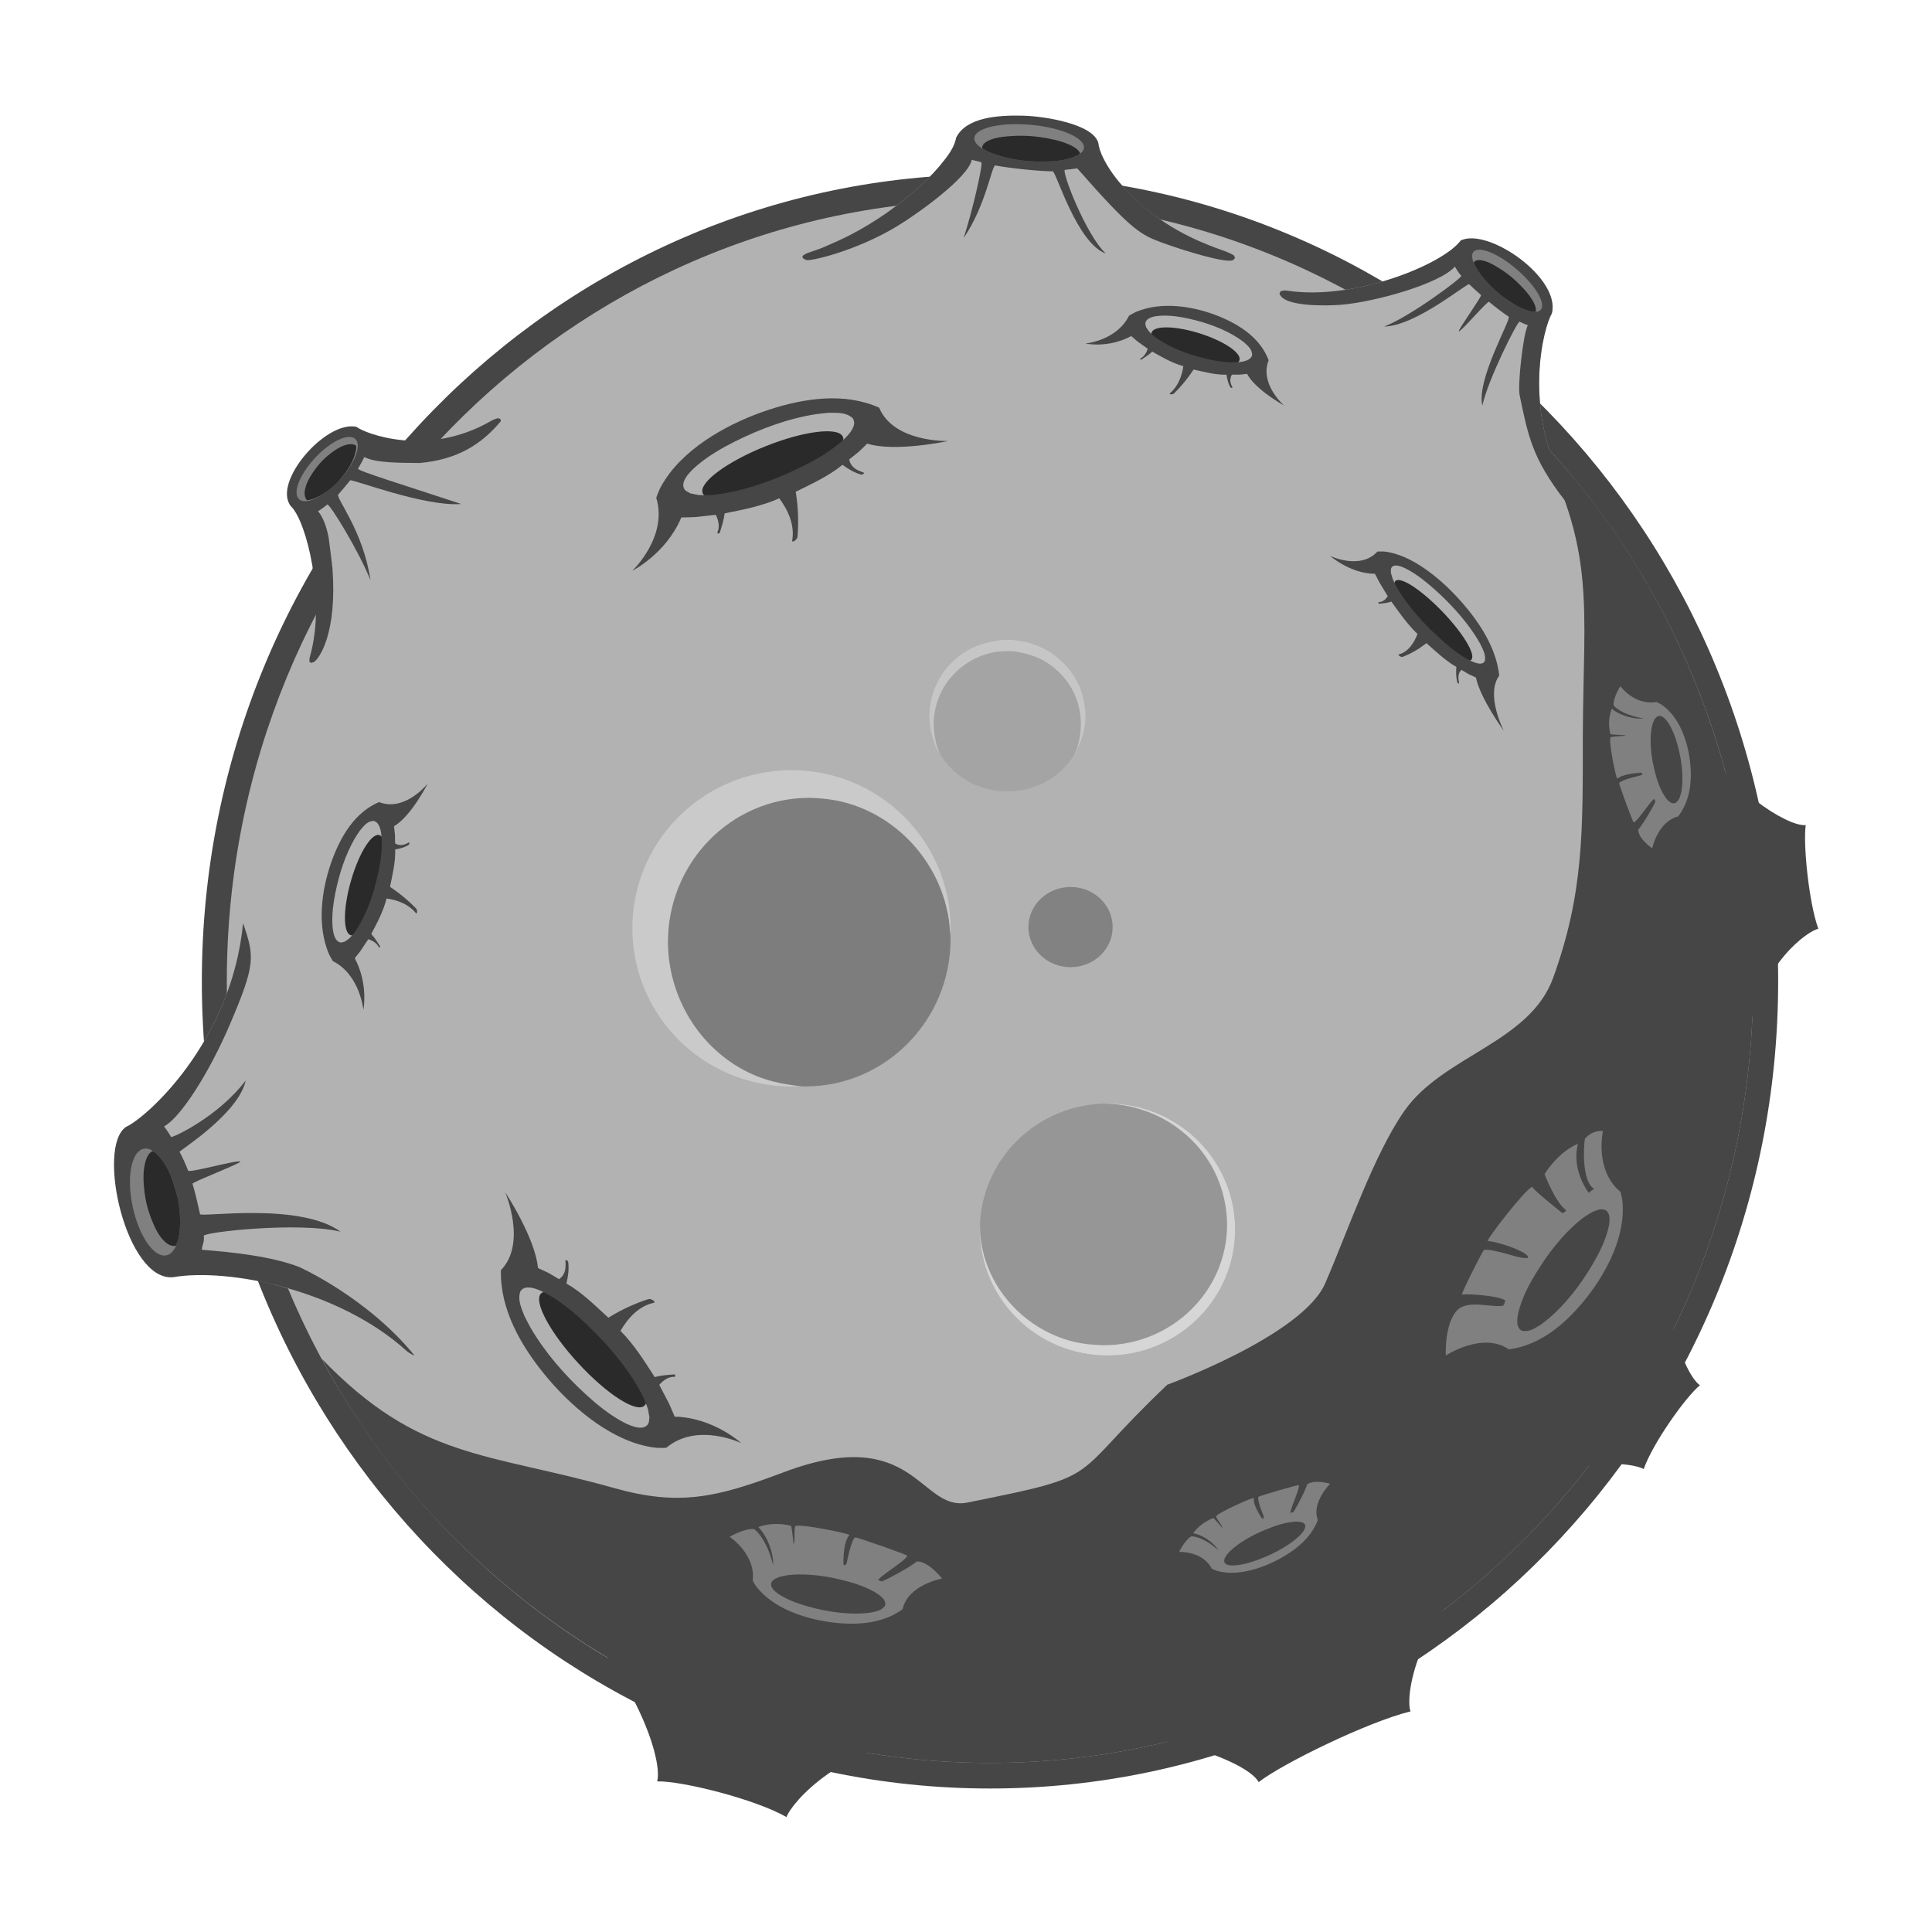 <svg width="158" height="158" viewBox="0 0 158 158" fill="none" xmlns="http://www.w3.org/2000/svg">
<g filter="url(#filter0_d_8_815)">
<path d="M14.634 90.832L14.627 90.923C14.661 90.823 14.67 90.81 14.684 90.684C14.686 90.67 14.679 90.656 14.677 90.642L14.655 90.698L14.634 90.832ZM29.628 36.122L29.549 36.183C29.755 36.136 29.634 36.175 29.903 36.032L29.925 35.979L29.815 36.013L29.628 36.122ZM61.135 137.6L62.815 138.124C63.553 137.424 64.363 136.81 65.214 136.263C66.353 135.529 67.723 135.268 69.044 135.532C78.316 137.465 88.589 137.412 97.618 134.338C98.793 133.938 100.07 133.972 101.223 134.436C102.351 134.898 101.706 134.62 103.148 135.297C105.481 134.047 107.876 132.914 110.334 131.946L110.355 131.816C110.83 130.101 110.6 130.779 110.97 129.756C111.361 128.675 112.078 127.75 113.018 127.115C118.031 123.892 122.51 119.805 126.315 115.167C127.68 113.503 129.004 110.909 131.347 110.532C132.12 109.305 131.695 109.954 132.629 108.595C132.351 107.462 132.488 106.397 132.852 105.305C133.194 104.278 133.92 103.182 134.365 102.239C135.185 100.5 135.922 98.72 136.572 96.908C139.091 89.892 140.238 82.488 140.093 75.024C140.07 73.825 140.435 72.653 141.132 71.69C141.626 70.977 142.178 70.31 142.77 69.682C142.561 68.264 142.666 69.052 142.473 67.318L142.463 67.204L142.374 67.157C140.953 66.246 141.512 66.644 140.662 66.016C139.6 65.231 138.86 64.073 138.585 62.763C136.329 51.341 130.259 41.113 122.242 32.963C121.415 32.122 120.882 31.025 120.726 29.842C120.31 27.095 120.697 24.344 121.374 21.68C121.112 21.466 121.246 21.568 120.972 21.375C118.929 22.849 116.557 23.739 114.135 24.305C112.86 24.603 111.524 24.407 110.381 23.756C104.418 20.139 97.797 17.755 90.967 16.589C89.791 16.388 88.717 15.787 87.917 14.883C87.795 14.746 87.673 14.608 87.552 14.471C87.537 14.454 87.523 14.437 87.508 14.42C86.697 13.409 85.982 12.312 85.426 11.133C84.573 10.917 83.701 10.874 82.829 10.872L82.4 10.886C81.695 12.266 80.686 13.461 79.572 14.511C78.716 15.315 77.627 15.808 76.471 15.915C64.517 16.77 53.02 21.582 43.703 29.281C42.293 30.446 41.197 31.444 39.878 32.718C37.309 35.2 36.853 36.936 33.184 37.435C31.966 37.393 30.765 37.16 29.581 36.875C30.241 38.361 30.587 39.956 30.846 41.559C31.041 42.766 30.831 44.005 30.251 45.074C24.046 55.767 21.038 68.133 22 80.56C22.093 81.771 21.787 82.98 21.13 83.991C19.311 86.833 17.327 89.65 14.631 91.693C14.71 92.808 15.003 93.886 15.42 94.915C16.611 94.856 16.049 94.867 17.108 94.867C17.268 94.867 17.428 94.875 17.587 94.89C19.074 94.97 20.537 95.237 22.004 95.472C23.836 95.763 25.386 97.015 26.089 98.771C31.336 112.45 41.632 123.58 54.32 130.311C55.252 130.806 56.02 131.573 56.525 132.516L56.613 132.679C56.658 132.761 56.7 132.846 56.739 132.93C57.367 134.212 57.935 135.522 58.361 136.888L59.378 137.125L61.135 137.6ZM121.996 22.455L122.094 22.544C122.09 22.516 122.094 22.486 122.083 22.46C122.01 22.308 121.929 22.232 121.821 22.108L121.996 22.455ZM64.83 150L64.239 149.971L63.64 149.98C60.346 149.033 57.201 147.137 53.67 147.096L53.778 147.105C50.855 147.122 48.471 144.709 48.454 141.715C48.453 141.632 48.455 141.549 48.459 141.466C48.538 140.621 48.206 139.836 47.867 139.083C34.902 131.992 24.747 120.676 18.136 107.32C17.883 106.811 17.669 106.286 17.444 105.762L16.868 105.71H16.363C15.012 105.791 15.56 105.731 14.713 105.84C14.598 105.853 14.483 105.862 14.367 105.867L14.188 105.875C12.634 105.895 11.15 105.45 9.842 104.595C5.084 101.484 2.358 91.475 5.082 86.29C5.616 85.274 6.32 84.527 7.172 83.793C7.296 83.7 7.423 83.612 7.554 83.531C9.156 82.577 10.276 81.022 11.318 79.495C10.614 67.723 13.21 55.983 18.069 45.345C18.084 45.313 18.099 45.28 18.115 45.248C18.696 43.998 19.369 42.795 20.03 41.586C19.921 41.219 19.752 40.887 19.522 40.588L19.533 40.624C14.608 33.983 24.376 22.676 31.421 26.033C41.91 15.175 55.622 8.258 70.257 5.678L70.319 5.668C71.291 5.504 72.273 5.414 73.255 5.326C73.978 3.472 75.48 1.972 77.246 1.15C82.272 -1.188 93.254 -0.196 94.938 6.312C100.559 7.386 105.955 9.403 111.132 11.851L111.181 11.875C112.011 12.273 112.812 12.727 113.61 13.186C114.387 12.836 115.259 12.449 115.807 11.749C116.284 11.28 116.844 10.907 117.456 10.649C124.242 7.926 134.086 15.933 131.913 23.395L131.948 23.31C131.594 24.443 131.247 25.6 131.165 26.793C139.413 35.497 145.509 46.306 148.392 58.089C148.519 58.136 148.659 58.156 148.791 58.181C151.484 58.776 153.28 61.386 152.923 64.182C152.929 66.163 153.071 68.25 153.688 70.142L153.691 70.135C154.643 72.869 153.325 75.886 150.698 76.978C150.593 87.325 148.372 97.779 143.841 107.063L143.882 107.138C144.015 107.645 144.244 108.135 144.28 108.658C144.38 110.11 144.178 110.955 143.512 112.165C143.189 112.753 142.747 113.136 142.277 113.569C141.201 114.558 139.891 116.702 139.365 118.075L139.383 118.043C138.641 119.966 137.009 121.307 134.977 121.439C131.429 125.96 127.234 129.895 122.767 133.441L122.722 133.475C122.028 134.02 121.299 134.515 120.568 135.006L120.567 135.04C120.58 135.179 120.593 135.318 120.605 135.457C120.614 135.475 120.623 135.493 120.632 135.511C120.844 138.148 119.167 140.556 116.664 141.208C113.017 142.422 109.256 143.854 106.076 146.099C103.923 147.734 100.912 147.453 99.076 145.448L98.918 145.276C93.139 147.007 87.11 147.5 81.119 147.684C81.078 147.685 81.038 147.686 80.998 147.686L80.181 147.692C76.577 147.713 73 147.25 69.454 146.639C68.419 148.064 67.467 149.276 65.739 149.773C65.038 149.975 65.399 149.951 65.003 149.958L64.83 150ZM86.396 11.461L86.482 11.487C86.405 11.414 86.296 11.385 86.2 11.347L86.396 11.461Z" fill="white"/>
<path d="M80.962 142.265C45.364 142.265 16.506 112.715 16.506 76.263C16.506 39.811 45.364 10.261 80.962 10.261C116.561 10.261 145.419 39.811 145.419 76.263C145.419 112.715 116.561 142.265 80.962 142.265ZM80.962 138.082C114.304 138.082 141.333 110.405 141.333 76.263C141.333 42.121 114.305 14.444 80.962 14.444C47.621 14.444 20.591 42.121 20.591 76.263C20.591 110.405 47.62 138.082 80.962 138.082Z" fill="#464646"/>
<path d="M80.962 140.173C46.492 140.173 18.549 111.559 18.549 76.263C18.549 40.966 46.492 12.353 80.962 12.353C115.433 12.353 143.376 40.966 143.376 76.263C143.376 111.559 115.432 140.173 80.962 140.173Z" fill="#B2B2B2"/>
<path d="M66.162 16.653C72.393 14.614 77.989 9.225 78.201 7.246C80.156 7.825 86.778 8.212 89.818 7.681C89.818 8.693 92.346 13.934 100.15 16.521C107.953 19.11 59.931 18.692 66.162 16.653Z" fill="#B2B2B2"/>
<path d="M25.352 49.68C26.668 45.063 25.386 38.993 24.109 37.803C25.367 37.012 28.533 33.485 29.496 31.483C30.198 32.031 34.933 33.437 40.14 30.433C45.349 27.428 24.036 54.297 25.352 49.68Z" fill="#B2B2B2"/>
<path d="M138.81 56.125C141.16 60.341 146.084 63.613 147.674 63.479C147.448 64.98 147.925 69.832 148.705 71.957C147.903 72.104 144.058 74.694 142.934 80.721C141.81 86.749 136.46 51.908 138.81 56.125Z" fill="#464646"/>
<path d="M105.276 19.774C110.761 20.603 118.028 17.628 119.47 15.66C120.391 17.195 124.542 20.746 126.913 21.636C126.247 22.695 124.481 29.374 127.972 35.789C131.462 42.204 99.79 18.944 105.276 19.774Z" fill="#B2B2B2"/>
<path d="M33.268 106.494C27.718 101.445 17.269 99.326 14.146 100.451C14.277 98.038 12.301 90.939 10.306 88.161C11.863 87.473 18.933 81.306 19.881 71.492C20.829 61.677 38.817 111.542 33.268 106.494Z" fill="#B2B2B2"/>
<path d="M136.41 97.719C135.645 102.424 137.619 108.264 139.021 109.291C137.869 110.215 135.145 114.057 134.424 116.141C133.666 115.682 128.816 114.836 124.011 118.396C119.206 121.956 137.176 93.015 136.41 97.719Z" fill="#464646"/>
<path d="M46.331 127.901C51.186 131.946 54.268 139.463 53.748 141.684C55.711 141.624 61.787 143.136 64.322 144.604C64.686 143.498 68.835 138.517 76.763 137.973C84.691 137.429 41.476 123.855 46.331 127.901Z" fill="#464646"/>
<path d="M85.988 137.837C93.589 137.016 101.888 139.852 102.936 141.742C104.819 140.259 111.84 136.822 115.356 135.956C114.936 134.938 115.508 128.513 122.901 122.321C130.293 116.128 78.388 138.658 85.988 137.837Z" fill="#464646"/>
<path d="M63.785 35.567C60.615 36.832 57.784 37.169 57.46 36.32C57.138 35.471 59.444 33.757 62.614 32.491C65.783 31.226 68.615 30.889 68.938 31.738C69.262 32.587 66.954 34.302 63.785 35.567Z" fill="#2A2A2A"/>
<path d="M57.108 36.481C57.396 36.485 57.685 36.507 57.973 36.491C59.972 36.38 62.466 35.584 64.307 34.759C65.841 34.071 67.392 33.31 68.694 32.212C69.092 31.875 70.065 31.015 69.813 30.352C69.788 30.285 69.756 30.215 69.702 30.169C69.141 29.695 68.441 29.766 67.76 29.759C67.413 29.796 67.064 29.82 66.719 29.873C64.444 30.229 62.165 31.073 60.1 32.108C59.03 32.644 57.963 33.259 57.04 34.038C56.641 34.374 55.668 35.234 55.92 35.897C56.021 36.161 56.2 36.187 56.451 36.346L57.108 36.481ZM51.713 42.674C51.713 42.674 54.645 39.904 53.668 36.702C53.917 36.058 53.952 35.902 54.413 35.202C56.257 32.397 59.886 30.48 62.923 29.494C65.787 28.565 69.063 28.072 71.899 29.34C73.077 32.195 77.528 32.068 77.528 32.068C77.528 32.068 73.228 32.999 70.92 32.28C69.994 33.177 70.485 32.743 69.442 33.577C69.587 34.207 70.042 34.45 70.587 34.627C70.77 34.662 70.55 34.849 70.415 34.807C69.854 34.654 69.364 34.355 68.897 34.013C67.748 34.957 66.381 35.563 65.072 36.221L65.101 36.377C65.277 37.551 65.318 38.728 65.222 39.908C65.197 40.138 64.726 40.462 64.79 40.172C65.002 38.939 64.451 37.719 63.731 36.752C62.305 37.39 60.772 37.68 59.258 37.986C59.197 38.535 59.024 39.056 58.859 39.578C58.827 39.665 58.617 39.639 58.671 39.533C58.88 39.057 58.753 38.55 58.542 38.102C56.406 38.328 57.348 38.274 55.718 38.32C54.469 41.294 51.713 42.674 51.713 42.674Z" fill="#464646"/>
<path d="M80.962 140.173C76.223 140.172 71.486 139.628 66.867 138.537C49.809 134.508 34.678 122.891 26.308 107.114C34.275 115.382 39.812 114.757 50.217 117.692C55.577 119.204 58.638 118.458 64.108 116.396C74.859 112.342 75.209 119.666 79.121 118.879C90.68 116.556 87.15 117.121 95.466 109.24C95.466 109.24 106.531 105.213 108.38 100.943C110.229 96.671 112.346 90.446 114.837 86.869C118.003 82.321 125.093 81.29 127.019 75.966C129.52 69.051 129.444 63.973 129.444 56.167C129.489 45.365 130.577 41.035 125.556 31.569C134.305 40.595 140.222 52.443 142.401 64.95C143.054 68.695 143.329 72.464 143.376 76.263C143.376 111.559 115.432 140.173 80.962 140.173Z" fill="#464646"/>
<path d="M33.897 106.854C33.905 106.854 33.619 106.779 33.267 106.494C27.718 101.446 18.647 99.679 14.145 100.451C10.305 100.79 7.855 89.802 10.305 88.161C11.855 87.505 18.932 81.306 19.88 71.492C20.81 74.237 20.927 74.808 18.791 79.8C17.078 83.803 14.742 87.418 13.421 88.113C13.625 88.396 13.807 88.655 13.999 88.984C14.051 89.074 17.793 87.393 20.093 84.362C19.509 87.093 14.641 90.115 14.686 90.198C14.966 90.728 15.192 91.235 15.383 91.735C15.468 91.959 19.575 90.783 19.648 91.006C19.692 91.14 15.705 92.672 15.745 92.807C15.979 93.589 16.16 94.393 16.359 95.291C16.422 95.574 24.501 94.291 27.852 96.728C24.414 95.899 16.631 96.766 16.666 97.066C16.73 97.61 16.527 97.799 16.506 98.207C19.151 98.413 22.265 98.76 24.473 99.617C24.473 99.617 30.026 102.098 33.897 106.854Z" fill="#464646"/>
<path d="M25.434 50.214L25.311 50.128C25.305 49.807 25.287 49.956 25.352 49.68C26.668 45.062 25.066 38.59 23.789 37.401C22.237 35.447 26.645 30.358 29.149 30.906C29.851 31.454 34.932 33.437 40.141 30.433C40.471 30.258 40.285 30.34 40.703 30.201L40.899 30.247C40.92 30.311 40.962 30.371 40.962 30.439C39.39 32.335 37.401 33.588 34.328 33.864C33.052 33.844 30.755 33.9 29.796 33.375C29.638 33.703 29.465 34.02 29.279 34.326C29.176 34.495 33.524 35.824 37.719 37.217C34.696 37.456 28.744 35.134 28.632 35.284C28.429 35.556 27.88 36.198 27.665 36.441C27.43 36.708 29.711 39.4 30.296 43.45C29.401 41.167 26.937 37.121 26.763 37.264C26.506 37.475 26.253 37.658 26.011 37.81C26.446 38.321 26.706 39.102 26.874 39.953C26.874 39.953 27.15 42.049 27.189 42.476C27.578 47.762 26.129 49.849 25.668 50.146L25.434 50.214Z" fill="#464646"/>
<path d="M49.649 105.235C51.986 107.767 53.354 110.327 52.708 110.953C52.061 111.579 49.643 110.034 47.306 107.501C44.97 104.97 43.601 102.409 44.248 101.783C44.895 101.157 47.313 102.703 49.649 105.235Z" fill="#2A2A2A"/>
<path d="M52.987 111.227C52.881 110.952 52.793 110.67 52.67 110.402C51.818 108.548 50.16 106.48 48.722 105.043C47.523 103.846 46.251 102.661 44.768 101.838C44.314 101.587 43.169 100.987 42.665 101.475C42.614 101.524 42.562 101.58 42.541 101.649C42.322 102.359 42.65 102.997 42.899 103.646C43.065 103.96 43.216 104.284 43.395 104.591C44.572 106.615 46.193 108.461 47.904 110.031C48.793 110.845 49.749 111.626 50.801 112.209C51.256 112.461 52.399 113.061 52.905 112.573C53.106 112.379 53.061 112.2 53.111 111.902L52.987 111.227ZM60.619 114.018C60.619 114.018 57.011 112.277 54.48 114.407C53.803 114.413 53.648 114.439 52.843 114.265C49.611 113.568 46.512 110.845 44.478 108.334C42.561 105.966 40.884 103.043 40.965 99.875C43.106 97.684 41.319 93.508 41.319 93.508C41.319 93.508 43.778 97.239 43.994 99.699C45.155 100.241 44.577 99.938 45.724 100.614C46.239 100.239 46.289 99.717 46.243 99.133C46.207 98.947 46.458 99.085 46.471 99.229C46.543 99.819 46.457 100.396 46.323 100.967C47.609 101.703 48.671 102.773 49.759 103.768L49.889 103.681C50.886 103.073 51.935 102.592 53.039 102.239C53.257 102.176 53.727 102.501 53.44 102.551C52.244 102.812 51.347 103.793 50.744 104.841C51.856 105.953 52.694 107.299 53.542 108.621C54.061 108.473 54.597 108.441 55.132 108.402C55.223 108.4 55.278 108.608 55.161 108.596C54.652 108.577 54.241 108.888 53.915 109.257C54.923 111.199 54.52 110.325 55.174 111.854C58.334 111.922 60.619 114.018 60.619 114.018Z" fill="#464646"/>
<path d="M88.099 9.77C87.759 9.819 87.426 9.857 87.099 9.887C86.76 9.917 88.809 15.23 90.434 16.735C88.06 15.882 86.363 10.015 86.093 10.012C84.808 9.996 82.524 9.746 81.395 9.53C81.125 9.478 80.617 12.832 78.806 15.467C79.477 13.438 80.449 9.31 80.24 9.261C79.981 9.199 79.725 9.135 79.471 9.071C79.167 10.547 75.004 13.51 73.356 14.507C70.061 16.502 66.27 17.398 65.92 17.261C65.82 17.222 65.734 17.154 65.642 17.1L65.631 16.928C65.724 16.868 65.811 16.798 65.909 16.747C65.988 16.705 66.077 16.682 66.161 16.652C66.548 16.512 66.943 16.394 67.321 16.232C68.079 15.908 68.836 15.578 69.568 15.196C71.605 14.136 73.521 12.79 75.228 11.235C76.067 10.47 76.664 9.835 77.338 8.963C77.726 8.461 78.084 7.884 78.2 7.246C79.023 5.599 81.607 5.402 83.701 5.461C85.49 5.512 89.4 6.152 89.817 7.68C89.945 8.755 90.843 10.082 91.499 10.861C93.321 13.026 95.538 14.604 98.09 15.73C98.532 15.924 98.982 16.098 99.432 16.271C100.088 16.523 100.295 16.544 100.889 16.866L101.008 17.073C100.955 17.137 100.919 17.22 100.85 17.264C100.359 17.576 96.933 16.533 95.164 15.89C93.305 15.214 92.637 14.941 88.099 9.77Z" fill="#464646"/>
<path d="M65.847 84.85C59.281 84.85 53.958 79.451 53.958 72.79C53.958 66.129 59.281 60.729 65.847 60.729C72.413 60.729 77.737 66.128 77.737 72.79C77.737 79.451 72.413 84.85 65.847 84.85Z" fill="#7D7D7D"/>
<path d="M127.95 36.899C125.289 33.465 124.964 31.604 124.275 28.308C124.107 27.504 124.552 23.356 124.946 22.597C124.723 22.514 124.499 22.418 124.273 22.31C124.107 22.232 121.676 27.078 121.227 29.168C120.722 27.011 123.64 22.059 123.376 21.89C122.932 21.605 122.346 21.155 121.775 20.684C121.653 20.583 119.425 23.196 119.305 23.094C119.207 23.01 121.214 20.212 121.12 20.13C120.742 19.8 120.402 19.49 120.155 19.247C120.008 19.101 115.77 22.675 113.197 22.703C115.296 21.918 119.613 18.688 119.504 18.559C119.231 18.237 119.149 18.087 118.98 17.806C117.778 19.188 112.516 20.684 109.686 20.924C108.836 20.996 104.94 21.157 104.635 19.994L104.742 19.809C105.123 19.736 104.945 19.741 105.276 19.773C110.761 20.602 118.028 17.627 119.47 15.659C121.727 14.604 127.661 18.739 126.913 21.634C126.247 22.694 124.481 29.373 127.972 35.788C128.169 36.163 128.275 36.325 128.181 36.774L127.95 36.899Z" fill="#464646"/>
<path d="M116.582 47.555C114.858 45.787 113.745 43.988 114.097 43.536C114.45 43.084 116.133 44.149 117.859 45.916C119.583 47.684 120.696 49.483 120.343 49.935C119.99 50.387 118.307 49.321 116.582 47.555Z" fill="#2A2A2A"/>
<path d="M113.895 43.345C113.988 43.538 114.071 43.737 114.174 43.925C114.89 45.23 116.14 46.678 117.19 47.679C118.066 48.513 118.986 49.338 120.007 49.903C120.32 50.075 121.104 50.487 121.379 50.133C121.407 50.098 121.435 50.058 121.441 50.008C121.513 49.501 121.245 49.053 121.025 48.596C120.89 48.374 120.763 48.147 120.621 47.931C119.681 46.51 118.477 45.22 117.239 44.127C116.598 43.561 115.916 43.019 115.192 42.618C114.879 42.445 114.095 42.034 113.82 42.387C113.71 42.529 113.756 42.655 113.752 42.867L113.895 43.345ZM108.778 41.461C108.778 41.461 111.237 42.651 112.645 41.106C113.074 41.094 113.171 41.074 113.699 41.186C115.82 41.639 118.047 43.533 119.578 45.289C121.02 46.945 122.363 48.998 122.61 51.247C121.456 52.828 122.987 55.77 122.987 55.77C122.987 55.77 121.071 53.154 120.701 51.41C119.912 51.041 120.308 51.248 119.515 50.783C119.223 51.055 119.24 51.427 119.325 51.841C119.366 51.972 119.192 51.877 119.171 51.775C119.07 51.358 119.07 50.946 119.101 50.54C118.214 50.033 117.437 49.288 116.652 48.596L116.577 48.659C116.001 49.103 115.379 49.458 114.711 49.722C114.578 49.77 114.249 49.545 114.427 49.506C115.162 49.305 115.639 48.598 115.924 47.847C115.112 47.071 114.451 46.127 113.788 45.2C113.471 45.312 113.134 45.341 112.798 45.376C112.741 45.378 112.686 45.231 112.761 45.238C113.087 45.246 113.318 45.019 113.491 44.753C112.668 43.388 113.006 44.003 112.446 42.926C110.429 42.919 108.778 41.461 108.778 41.461Z" fill="#464646"/>
<path d="M64.725 84.851C57.539 84.851 51.713 79.06 51.713 71.918C51.713 64.775 57.539 58.985 64.725 58.985C71.91 58.985 77.736 64.775 77.736 71.918L77.722 72.476L77.721 72.442C77.616 71.389 77.63 71.124 77.372 70.1C76.338 65.982 73.088 62.673 69.069 61.619C68.116 61.37 67.159 61.273 66.18 61.248C59.798 61.248 54.625 66.531 54.625 73.049C54.648 77.55 57.197 81.733 61.17 83.687C62.599 84.389 63.923 84.663 65.484 84.825L65.394 84.834L64.725 84.851Z" fill="#CACACA"/>
<path d="M82.38 60.729C78.852 60.729 75.993 57.952 75.993 54.526C75.993 51.1 78.853 48.323 82.38 48.323C85.908 48.323 88.768 51.1 88.768 54.526C88.768 57.952 85.908 60.729 82.38 60.729Z" fill="#A4A4A4"/>
<path d="M87.863 57.674C87.954 57.46 88.072 57.256 88.136 57.032C88.812 54.642 88.149 52.208 86.214 50.62C85.226 49.809 84.233 49.467 82.996 49.281C82.793 49.25 82.586 49.26 82.38 49.25C81.653 49.287 81.408 49.268 80.588 49.52C78.744 50.087 77.21 51.577 76.625 53.465C76.256 54.655 76.289 55.841 76.625 57.032C76.689 57.257 76.807 57.461 76.898 57.675C76.584 57.223 76.54 57.187 76.281 56.37C75.508 53.938 76.353 51.313 78.318 49.739C79.368 48.898 80.425 48.546 81.728 48.355C82.019 48.312 82.743 48.312 83.034 48.355C83.453 48.417 83.874 48.48 84.28 48.602C85.826 49.065 87.196 50.132 87.997 51.569C88.456 52.391 88.591 52.964 88.735 53.892C88.859 54.684 88.716 55.629 88.481 56.37C88.359 56.756 88.158 57.112 87.997 57.483L87.863 57.674Z" fill="#C6C6C6"/>
<path d="M87.55 75.096C85.648 75.096 84.105 73.627 84.105 71.817C84.105 70.005 85.648 68.537 87.55 68.537C89.453 68.537 90.995 70.005 90.995 71.817C90.995 73.627 89.453 75.096 87.55 75.096Z" fill="#828282"/>
<path d="M130.26 95.098C130.06 95.218 129.851 95.326 129.66 95.46C128.334 96.387 126.984 98.001 126.099 99.358C125.363 100.489 124.648 101.677 124.263 102.995C124.144 103.398 123.875 104.409 124.358 104.762C124.407 104.798 124.461 104.834 124.519 104.842C125.128 104.933 125.577 104.586 126.05 104.301C126.272 104.127 126.502 103.963 126.715 103.778C128.116 102.563 129.296 101.007 130.237 99.409C130.725 98.58 131.174 97.7 131.448 96.765C131.566 96.362 131.836 95.35 131.352 94.997C131.16 94.857 130.778 94.911 130.778 94.911L130.26 95.098ZM131.093 88.499C131.093 88.499 130.362 91.671 132.53 93.48C132.658 94.033 132.707 94.157 132.716 94.838C132.751 97.572 131.142 100.448 129.509 102.425C127.967 104.29 125.938 106.026 123.391 106.353C121.247 104.871 118.237 106.854 118.237 106.854C118.237 106.854 118.107 104.19 119.207 103.117C120.081 102.263 122.101 102.982 122.954 102.768C123.175 101.75 122.778 103.387 123.109 102.364C122.715 101.989 120.02 101.77 119.561 101.879C119.419 101.932 121.258 98.251 121.371 98.223C121.829 98.091 123.918 98.741 123.918 98.741C123.918 98.741 125.329 99.12 124.89 98.667C124.452 98.214 122.484 97.549 121.669 97.496C121.578 97.325 124.831 93.137 125.309 93.066C125.56 93.494 127.824 95.208 127.742 95.206C127.66 95.203 128 95.215 128.078 94.966C127.221 94.391 126.315 92.023 126.315 92.023C126.315 92.023 127.343 90.266 129.048 89.535C128.473 91.694 129.929 93.555 129.929 93.555C129.929 93.555 129.968 93.495 130.362 93.228C129.371 92.614 129.497 89.845 129.614 89.131C130.26 88.363 131.093 88.499 131.093 88.499Z" fill="#808080"/>
<path d="M63.742 124.96C63.923 124.92 64.102 124.868 64.284 124.84C65.55 124.646 67.204 124.828 68.451 125.115C69.49 125.355 70.548 125.64 71.487 126.176C71.774 126.34 72.481 126.766 72.397 127.227C72.388 127.274 72.376 127.323 72.348 127.359C72.047 127.74 71.6 127.788 71.174 127.882C70.952 127.904 70.731 127.936 70.508 127.947C69.041 128.019 67.516 127.778 66.106 127.385C65.374 127.18 64.637 126.926 63.971 126.546C63.683 126.382 62.977 125.956 63.062 125.495C63.095 125.311 63.345 125.135 63.345 125.135L63.742 124.96ZM59.668 121.682C59.668 121.682 61.816 123.079 61.558 125.276C61.786 125.657 61.825 125.754 62.192 126.144C63.662 127.709 66.152 128.463 68.168 128.696C70.068 128.915 72.178 128.798 73.818 127.602C74.239 125.604 77.047 125.094 77.047 125.094C77.047 125.094 75.928 123.668 74.98 123.692C74.254 124.272 72.665 125.102 72.114 125.339C71.433 124.884 72.552 125.595 71.805 125.195C72.468 124.534 74.079 123.62 74.193 123.229C74.304 123.181 70.016 121.683 69.936 121.729C69.601 121.902 69.242 123.856 69.242 123.856C69.242 123.856 68.967 124.248 68.972 123.755C68.976 123.262 69.026 122.01 69.465 121.538C69.424 121.393 65.353 120.586 65.04 120.805C64.91 121.089 65.057 121.959 64.895 122.302C64.867 121.748 64.709 120.791 64.709 120.791C64.709 120.791 63.389 120.374 62.013 120.884C62.581 121.436 63.258 122.736 63.237 124.032C62.834 122.342 62.133 121.39 61.676 121.05C60.886 120.965 59.668 121.682 59.668 121.682Z" fill="#808080"/>
<path d="M100.341 123.131C100.439 123.027 100.529 122.916 100.633 122.818C101.351 122.14 102.467 121.522 103.371 121.149C104.124 120.838 104.908 120.546 105.72 120.461C105.968 120.434 106.588 120.384 106.724 120.705C106.738 120.737 106.75 120.774 106.748 120.809C106.716 121.175 106.453 121.401 106.223 121.647C106.093 121.759 105.966 121.876 105.83 121.981C104.936 122.672 103.876 123.197 102.826 123.578C102.282 123.775 101.713 123.945 101.136 124.005C100.888 124.031 100.268 124.081 100.132 123.76C100.078 123.632 100.162 123.414 100.162 123.414L100.341 123.131ZM96.429 122.914C96.429 122.914 98.355 122.825 99.096 124.288C99.396 124.422 99.46 124.464 99.851 124.542C101.42 124.855 103.298 124.22 104.664 123.473C105.951 122.769 107.232 121.766 107.774 120.308C107.219 118.894 108.779 117.342 108.779 117.342C108.779 117.342 107.489 116.959 106.901 117.392C106.681 118.069 106.021 119.28 105.772 119.669C105.156 119.69 106.153 119.633 105.517 119.718C105.664 119.019 106.304 117.746 106.215 117.456C106.265 117.378 102.948 118.349 102.916 118.412C102.777 118.666 103.354 120.025 103.354 120.025C103.354 120.025 103.341 120.388 103.142 120.082C102.942 119.777 102.459 118.987 102.542 118.503C102.457 118.432 99.56 119.732 99.453 120.004C99.488 120.236 99.938 120.707 99.977 120.989C99.732 120.661 99.239 120.142 99.239 120.142C99.239 120.142 98.236 120.468 97.579 121.389C98.163 121.478 99.123 121.977 99.642 122.783C98.694 121.922 97.862 121.647 97.435 121.639C96.902 121.936 96.429 122.914 96.429 122.914Z" fill="#808080"/>
<path d="M90.572 106.854C84.808 106.854 80.135 102.241 80.135 96.551C80.135 90.861 84.808 86.249 90.572 86.249C96.336 86.249 101.009 90.862 101.009 96.551C101.009 102.241 96.336 106.854 90.572 106.854Z" fill="#969696"/>
<path d="M135.18 55.108C135.144 55.249 135.098 55.39 135.072 55.532C134.895 56.519 135.024 57.788 135.246 58.737C135.432 59.529 135.654 60.333 136.087 61.033C136.219 61.248 136.563 61.774 136.947 61.687C136.986 61.679 137.027 61.667 137.058 61.643C137.378 61.394 137.422 61.047 137.507 60.713C137.528 60.541 137.557 60.368 137.569 60.196C137.649 59.06 137.468 57.893 137.16 56.823C137.001 56.267 136.799 55.709 136.493 55.212C136.36 54.997 136.016 54.471 135.632 54.557C135.479 54.592 135.33 54.792 135.33 54.792L135.18 55.108ZM132.513 52.111C132.513 52.111 133.644 53.706 135.47 53.408C135.785 53.566 135.864 53.592 136.183 53.857C137.462 54.922 138.055 56.81 138.222 58.356C138.379 59.813 138.254 61.449 137.24 62.768C135.577 63.184 135.117 65.376 135.117 65.376C135.117 65.376 133.949 64.577 133.98 63.844C134.471 63.256 135.181 61.993 135.385 61.555C135.016 61.05 135.591 61.882 135.269 61.323C134.712 61.866 133.932 63.151 133.606 63.257C133.565 63.344 132.378 60.101 132.417 60.038C132.565 59.771 134.192 59.406 134.192 59.406C134.192 59.406 134.521 59.175 134.111 59.201C133.702 59.227 132.663 59.322 132.266 59.682C132.145 59.658 131.528 56.551 131.714 56.299C131.952 56.186 132.672 56.259 132.958 56.119C132.499 56.124 131.707 56.045 131.707 56.045C131.707 56.045 131.378 55.044 131.819 53.958C132.27 54.371 133.339 54.835 134.416 54.76C133.018 54.527 132.238 54.028 131.961 53.691C131.902 53.085 132.513 52.111 132.513 52.111Z" fill="#808080"/>
<path d="M90.572 106.854C84.808 106.854 80.135 102.241 80.135 96.551L80.14 96.34C80.207 100.836 83.527 104.652 87.718 105.704C88.551 105.913 89.389 105.993 90.244 106.014C95.828 106.014 100.354 101.59 100.354 96.131C100.277 90.518 95.775 86.384 90.409 86.252L90.572 86.248C96.337 86.248 101.01 90.861 101.01 96.55C101.009 102.241 96.336 106.854 90.572 106.854Z" fill="#D6D6D6"/>
<path d="M13.62 98.658C12.614 98.886 11.378 97.122 10.857 94.718C10.338 92.313 10.73 90.179 11.736 89.951C12.741 89.722 13.978 91.487 14.498 93.891C15.018 96.296 14.625 98.43 13.62 98.658Z" fill="#808080"/>
<path d="M14.178 97.895C14.069 97.867 13.953 97.858 13.851 97.808C13.359 97.572 12.928 96.908 12.709 96.45C12.273 95.543 11.947 94.544 11.824 93.537C11.73 92.764 11.677 91.961 11.847 91.193C11.909 90.915 12.015 90.587 12.197 90.359C12.268 90.269 12.37 90.21 12.456 90.135L12.479 90.127C12.558 90.178 12.646 90.217 12.717 90.28C13.625 91.081 14.068 92.305 14.392 93.448C14.729 94.634 14.867 96.203 14.563 97.401C14.523 97.557 14.455 97.704 14.402 97.855L14.336 97.88L14.178 97.895Z" fill="#2A2A2A"/>
<path d="M24.41 36.776C23.928 36.204 24.587 34.658 25.884 33.324C27.18 31.99 28.621 31.373 29.103 31.946C29.585 32.518 28.925 34.064 27.63 35.398C26.334 36.732 24.892 37.349 24.41 36.776Z" fill="#808080"/>
<path d="M24.997 36.762C24.971 36.671 24.929 36.582 24.918 36.488C24.865 36.035 25.102 35.457 25.296 35.116C25.681 34.439 26.168 33.806 26.744 33.318C27.184 32.945 27.661 32.59 28.206 32.41C28.404 32.346 28.65 32.295 28.865 32.338C28.95 32.355 29.028 32.406 29.11 32.44L29.124 32.453C29.125 32.531 29.135 32.611 29.126 32.688C28.998 33.668 28.419 34.476 27.842 35.165C27.243 35.878 26.327 36.598 25.46 36.849C25.347 36.881 25.229 36.89 25.113 36.91L25.071 36.872L24.997 36.762Z" fill="#2A2A2A"/>
<path d="M79.68 7.351C79.634 6.525 81.604 6.005 84.079 6.189C86.554 6.373 88.599 7.193 88.644 8.019C88.691 8.845 86.721 9.365 84.246 9.181C81.77 8.996 79.726 8.177 79.68 7.351Z" fill="#808080"/>
<path d="M80.336 7.965C80.385 7.888 80.414 7.801 80.481 7.734C80.804 7.415 81.539 7.245 82.031 7.188C83.009 7.074 84.056 7.066 85.077 7.217C85.86 7.332 86.665 7.487 87.395 7.804C87.66 7.918 87.965 8.08 88.158 8.274C88.234 8.35 88.275 8.443 88.333 8.527L88.338 8.546C88.273 8.594 88.219 8.652 88.144 8.691C87.188 9.193 85.896 9.236 84.704 9.207C83.469 9.177 81.89 8.903 80.757 8.378C80.61 8.31 80.476 8.224 80.336 8.146L80.324 8.09L80.336 7.965Z" fill="#2A2A2A"/>
<path d="M120.466 16.645C120.828 16.068 122.369 16.637 123.909 17.918C125.448 19.197 126.404 20.703 126.042 21.28C125.68 21.858 124.139 21.289 122.599 20.008C121.06 18.728 120.104 17.223 120.466 16.645Z" fill="#808080"/>
<path d="M120.605 17.364C120.674 17.335 120.734 17.291 120.81 17.277C121.174 17.213 121.738 17.442 122.088 17.633C122.785 18.013 123.477 18.496 124.077 19.075C124.536 19.518 124.993 19.997 125.322 20.552C125.442 20.753 125.566 21.003 125.601 21.225C125.614 21.312 125.598 21.393 125.595 21.477L125.589 21.492C125.524 21.494 125.461 21.507 125.393 21.499C124.526 21.39 123.656 20.815 122.887 20.24C122.089 19.643 121.182 18.721 120.686 17.84C120.621 17.725 120.575 17.604 120.52 17.486L120.538 17.442L120.605 17.364Z" fill="#2A2A2A"/>
<path d="M97.337 25.358C95.359 24.716 93.951 23.734 94.192 23.165C94.433 22.595 96.231 22.654 98.209 23.295C100.187 23.937 101.595 24.919 101.354 25.488C101.114 26.058 99.315 25.999 97.337 25.358Z" fill="#2A2A2A"/>
<path d="M93.962 23.103C94.089 23.222 94.207 23.352 94.342 23.461C95.278 24.219 96.744 24.827 97.934 25.154C98.925 25.425 99.957 25.665 101.031 25.63C101.361 25.62 102.181 25.574 102.369 25.129C102.388 25.084 102.406 25.035 102.403 24.989C102.368 24.516 102.026 24.267 101.727 23.985C101.556 23.863 101.391 23.733 101.213 23.62C100.044 22.875 98.651 22.379 97.267 22.069C96.55 21.909 95.799 21.79 95.037 21.815C94.708 21.826 93.887 21.872 93.7 22.317C93.624 22.494 93.692 22.58 93.732 22.765L93.962 23.103ZM88.768 24.094C88.768 24.094 91.32 23.863 92.337 21.813C92.739 21.584 92.825 21.517 93.345 21.344C95.433 20.652 97.909 21.145 99.702 21.876C101.392 22.566 103.067 23.648 103.751 25.46C102.983 27.412 105.014 29.163 105.014 29.163C105.014 29.163 102.686 27.888 101.987 26.575C101.171 26.66 101.585 26.637 100.745 26.64C100.525 27.024 100.616 27.335 100.778 27.648C100.843 27.742 100.661 27.748 100.62 27.671C100.441 27.364 100.358 27.009 100.306 26.643C99.369 26.66 98.489 26.414 97.611 26.219L97.553 26.311C97.1 26.988 96.585 27.611 96.009 28.18C95.894 28.289 95.539 28.264 95.699 28.139C96.35 27.59 96.658 26.738 96.776 25.945C95.855 25.692 95.045 25.216 94.234 24.755C93.959 25.014 93.647 25.211 93.337 25.413C93.284 25.445 93.202 25.346 93.274 25.313C93.583 25.154 93.755 24.84 93.865 24.523C92.816 23.767 93.257 24.125 92.514 23.483C90.614 24.506 88.768 24.094 88.768 24.094Z" fill="#464646"/>
<path d="M30.971 68.859C30.304 71.112 29.264 72.727 28.647 72.468C28.029 72.208 28.069 70.171 28.736 67.917C29.402 65.665 30.442 64.049 31.06 64.309C31.677 64.569 31.637 66.606 30.971 68.859Z" fill="#2A2A2A"/>
<path d="M28.584 72.728C28.711 72.582 28.848 72.446 28.964 72.291C29.77 71.215 30.407 69.541 30.743 68.188C31.023 67.059 31.269 65.886 31.218 64.671C31.202 64.299 31.142 63.372 30.66 63.169C30.611 63.148 30.558 63.129 30.509 63.134C29.999 63.182 29.735 63.576 29.435 63.921C29.306 64.117 29.167 64.307 29.048 64.51C28.259 65.85 27.743 67.438 27.428 69.01C27.263 69.826 27.145 70.679 27.182 71.54C27.198 71.912 27.258 72.84 27.741 73.043C27.933 73.124 28.024 73.046 28.222 72.997L28.584 72.728ZM29.718 78.585C29.718 78.585 29.436 75.701 27.214 74.597C26.96 74.147 26.888 74.05 26.694 73.466C25.921 71.119 26.42 68.305 27.186 66.26C27.907 64.332 29.054 62.411 30.998 61.596C33.113 62.424 34.975 60.086 34.975 60.086C34.975 60.086 33.63 62.749 32.223 63.569C32.325 64.491 32.295 64.022 32.31 64.973C32.727 65.214 33.061 65.104 33.396 64.913C33.495 64.838 33.505 65.044 33.423 65.092C33.094 65.301 32.712 65.402 32.318 65.469C32.349 66.529 32.095 67.532 31.896 68.529L31.996 68.593C32.732 69.091 33.411 69.659 34.032 70.299C34.151 70.427 34.128 70.829 33.992 70.651C33.392 69.925 32.468 69.597 31.612 69.481C31.35 70.528 30.848 71.456 30.362 72.383C30.644 72.689 30.86 73.038 31.082 73.384C31.117 73.444 31.012 73.538 30.976 73.457C30.799 73.112 30.459 72.923 30.116 72.806C29.314 74.011 29.695 73.503 29.012 74.359C30.14 76.486 29.718 78.585 29.718 78.585Z" fill="#464646"/>
</g>
<defs>
<filter id="filter0_d_8_815" x="0" y="0" width="158" height="158" filterUnits="userSpaceOnUse" color-interpolation-filters="sRGB">
<feFlood flood-opacity="0" result="BackgroundImageFix"/>
<feColorMatrix in="SourceAlpha" type="matrix" values="0 0 0 0 0 0 0 0 0 0 0 0 0 0 0 0 0 0 127 0" result="hardAlpha"/>
<feOffset dy="4"/>
<feGaussianBlur stdDeviation="2"/>
<feComposite in2="hardAlpha" operator="out"/>
<feColorMatrix type="matrix" values="0 0 0 0 0 0 0 0 0 0 0 0 0 0 0 0 0 0 0.25 0"/>
<feBlend mode="normal" in2="BackgroundImageFix" result="effect1_dropShadow_8_815"/>
<feBlend mode="normal" in="SourceGraphic" in2="effect1_dropShadow_8_815" result="shape"/>
</filter>
</defs>
</svg>
